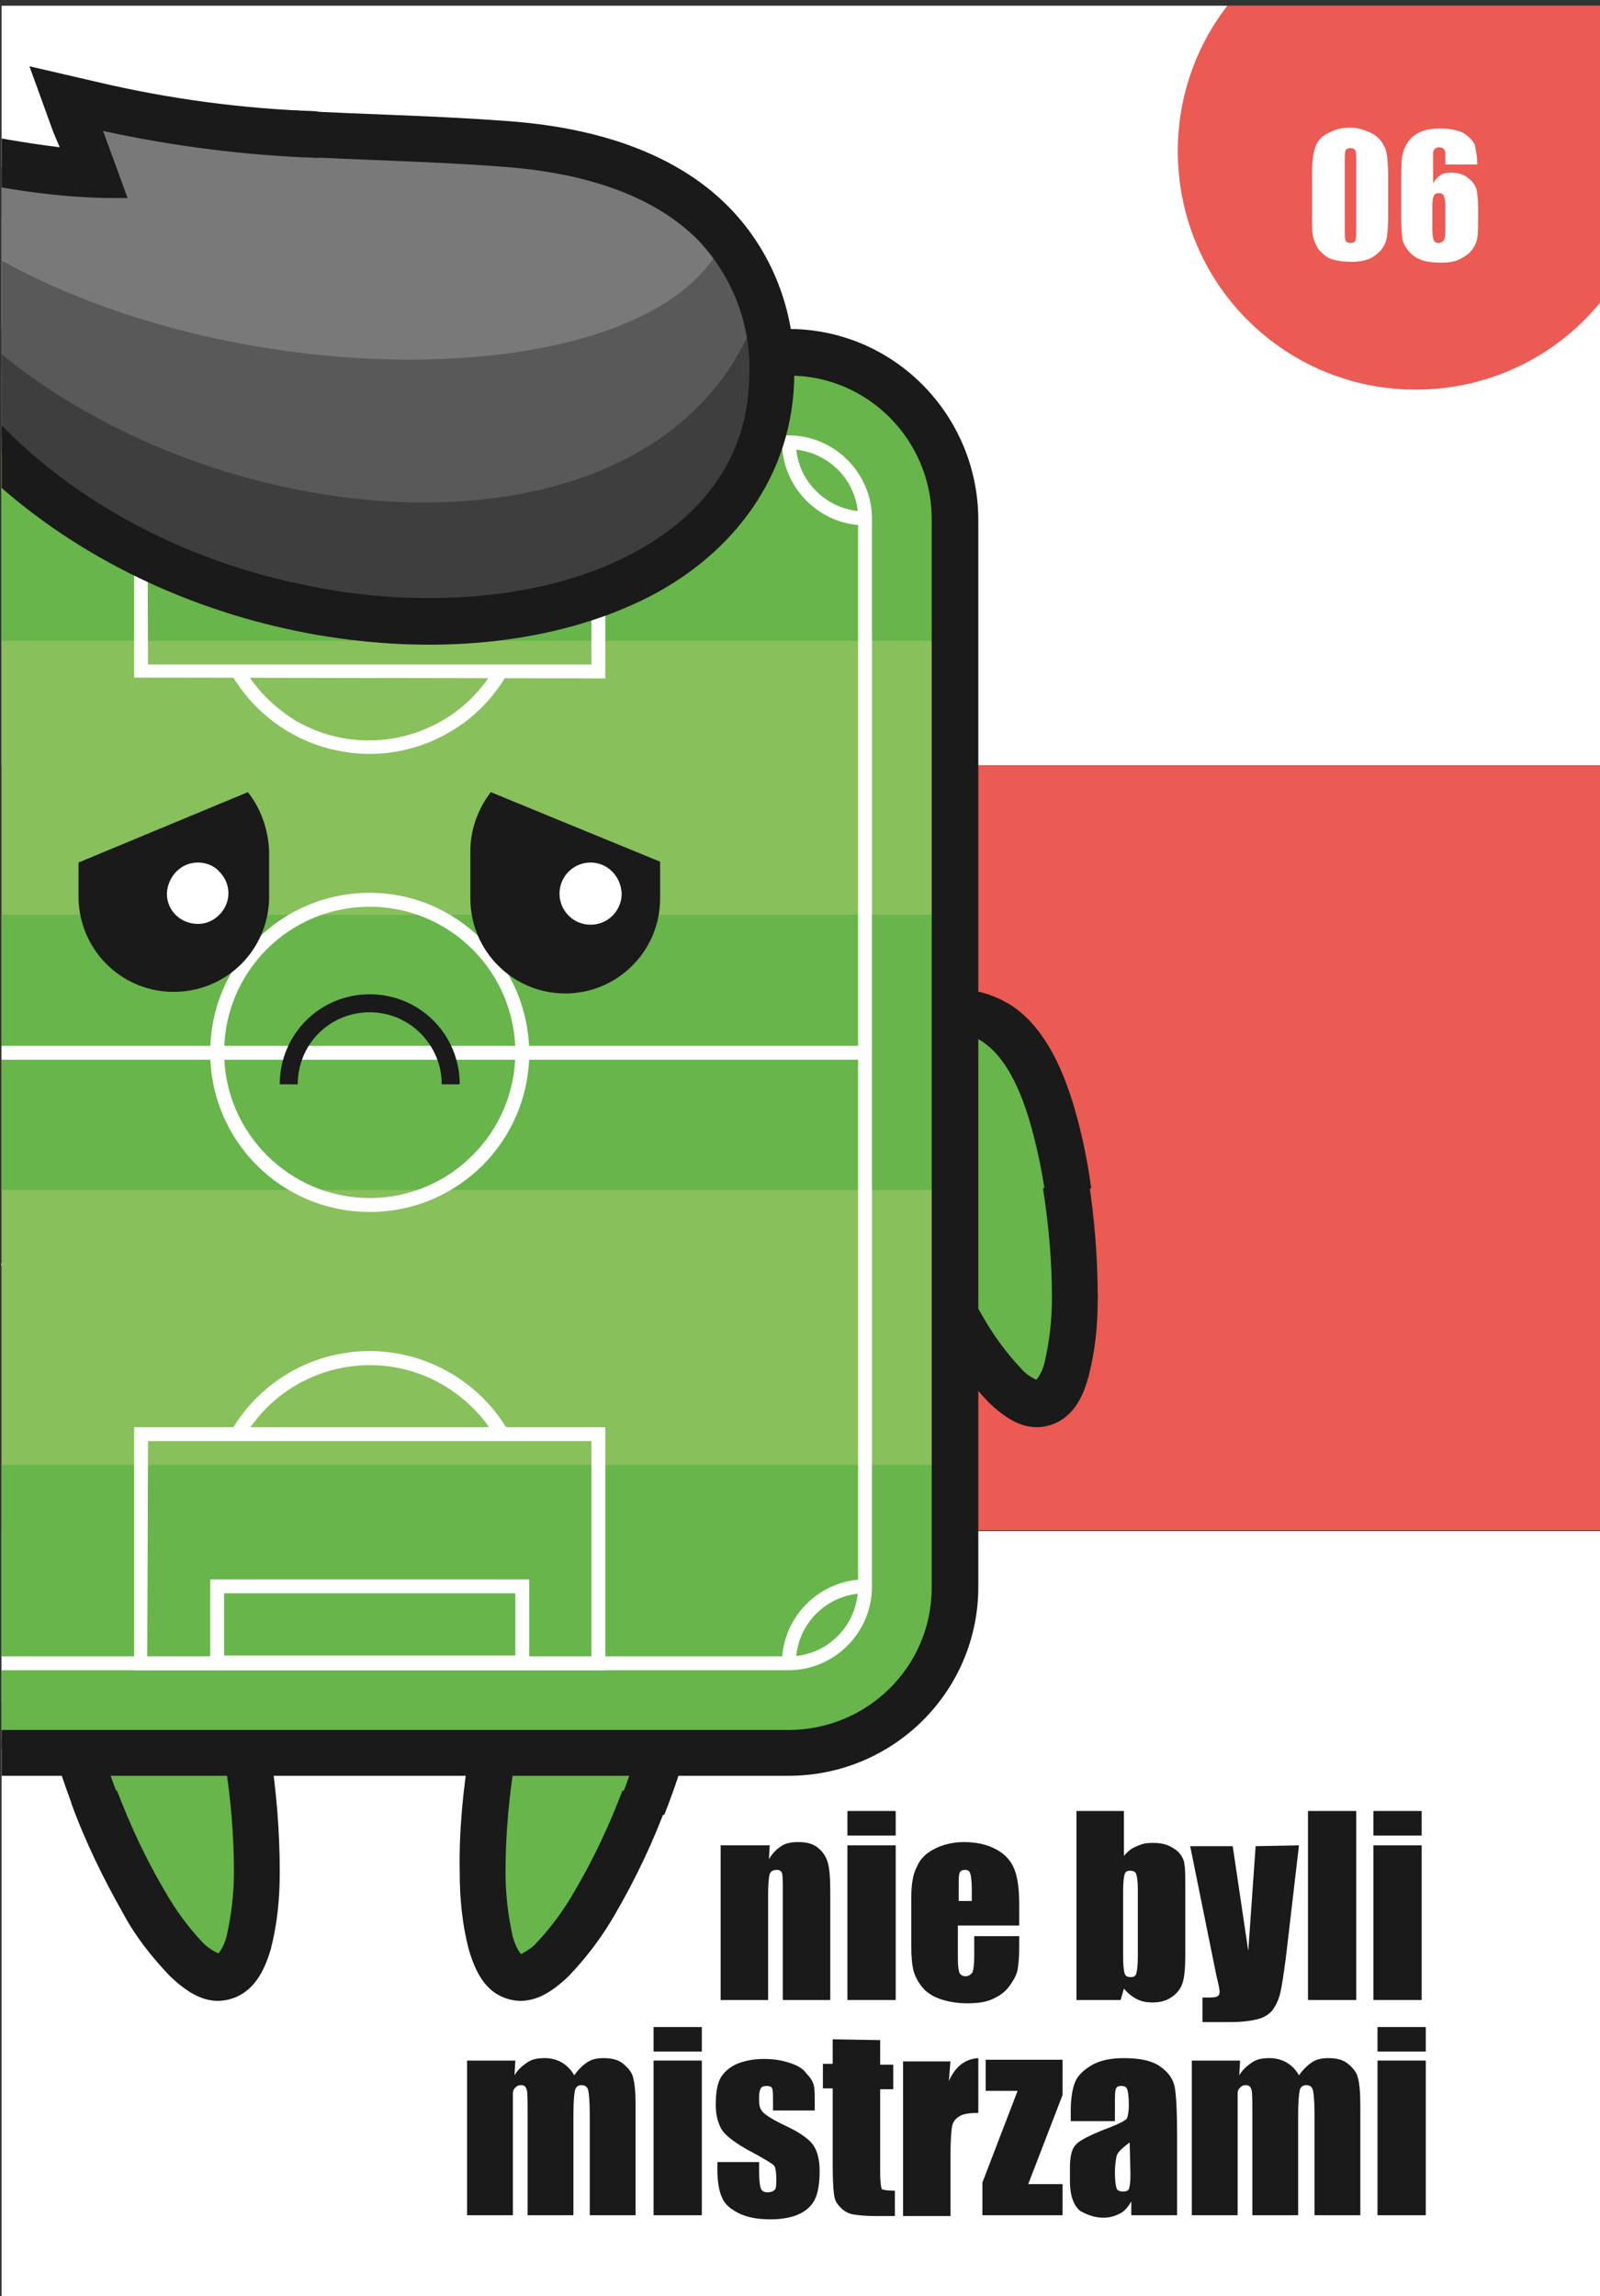 <?xml version="1.0" encoding="utf-8"?>
<!-- Generator: Adobe Illustrator 26.0.1, SVG Export Plug-In . SVG Version: 6.00 Build 0)  -->
<svg version="1.1" id="Слой_1" xmlns="http://www.w3.org/2000/svg" xmlns:xlink="http://www.w3.org/1999/xlink" x="0px" y="0px"
	 viewBox="0 0 195.6 280.6" style="enable-background:new 0 0 195.6 280.6;" xml:space="preserve">
<rect x="0" y="0" width="195.6" height="280.6" fill="#333333" stroke="none"/>
<style type="text/css">
	.st0{clip-path:url(#SVGID_00000143602333385013677320000004083621693538574000_);fill:#EB5A53;}
	.st1{clip-path:url(#SVGID_00000116915593144219820960000000203913511744937866_);fill:#FFFFFF;}
	.st2{clip-path:url(#SVGID_00000025415610658104440690000011543079443728367497_);fill:#FFFFFF;}
	.st3{clip-path:url(#SVGID_00000127007549682874118720000011973611253348528530_);fill:#FFFFFF;}
	.st4{clip-path:url(#SVGID_00000083052239897338417970000005537433215710015894_);fill:#FFFFFF;}
	.st5{clip-path:url(#SVGID_00000131362390691904059520000014369198940483781799_);fill:#FFFFFF;}
	.st6{clip-path:url(#SVGID_00000182517247554448318180000003999078227961311138_);fill:#FFFFFF;}
	.st7{clip-path:url(#SVGID_00000035520802837388944370000017013548101322277780_);fill:#FFFFFF;}
	.st8{clip-path:url(#SVGID_00000072259775222228765540000016524416496328977814_);fill:#FFFFFF;}
	.st9{clip-path:url(#SVGID_00000152956595906328253330000015018033321885007516_);fill:#FFFFFF;}
	.st10{clip-path:url(#SVGID_00000005976048490818301110000013654542718323317636_);fill:#FFFFFF;}
	.st11{clip-path:url(#SVGID_00000165920007035119257850000008612772742248941209_);fill:#FFFFFF;}
	.st12{clip-path:url(#SVGID_00000004517933847762280840000013825764384687084442_);fill:#FFFFFF;}
	.st13{clip-path:url(#SVGID_00000145058191600704775810000015422257377688944526_);fill:#67B54B;}
	.st14{clip-path:url(#SVGID_00000179626680240696313870000015361321111034367380_);fill:#1A1A1A;}
	.st15{clip-path:url(#SVGID_00000000923521477285990950000007341885498419701152_);fill:#1A1A1A;}
	.st16{clip-path:url(#SVGID_00000085244309741034010800000001484075713528088457_);fill:#67B54B;}
	.st17{clip-path:url(#SVGID_00000145748740156336197020000004361692519117609144_);fill:#1A1A1A;}
	.st18{clip-path:url(#SVGID_00000149356197886631927130000011156649633828043677_);fill:#1A1A1A;}
	.st19{clip-path:url(#SVGID_00000010996354864555944410000000108503844336306566_);fill:#67B54B;}
	.st20{clip-path:url(#SVGID_00000139974070517656713490000017660455246609360021_);fill:#1A1A1A;}
	.st21{clip-path:url(#SVGID_00000179625209927974809570000012941496764117595559_);fill:#1A1A1A;}
	.st22{clip-path:url(#SVGID_00000065061137161268786780000000034944705188577428_);fill:#1A1A1A;}
	.st23{clip-path:url(#SVGID_00000047757331807805726550000018369835652190155450_);fill:#88C05C;}
	.st24{clip-path:url(#SVGID_00000157276853343742273020000012864200178614085524_);fill:#67B54B;}
	.st25{clip-path:url(#SVGID_00000181067260603311542260000004489137981668053888_);fill:#67B54B;}
	.st26{clip-path:url(#SVGID_00000137848791571145989580000010195468109021740967_);fill:#FFFFFF;}
	.st27{clip-path:url(#SVGID_00000036250821780106984800000014135684344908032674_);fill:#1A1A1A;}
	.st28{clip-path:url(#SVGID_00000029007653015574279230000009205019407787920820_);fill:#FFFFFF;}
	.st29{clip-path:url(#SVGID_00000154410013935231326520000006762244995973160368_);fill:#FFFFFF;}
	.st30{clip-path:url(#SVGID_00000155111252468013786320000017652749865229204890_);fill:#FFFFFF;}
	.st31{clip-path:url(#SVGID_00000054243567396622912600000005323074308897232776_);fill:#FFFFFF;}
	.st32{clip-path:url(#SVGID_00000165195905513212294400000001104414717785592196_);fill:#FFFFFF;}
	.st33{clip-path:url(#SVGID_00000115484426320276341470000016257660860198226835_);fill:#FFFFFF;}
	.st34{clip-path:url(#SVGID_00000093882723219740752620000003917813786444028588_);fill:#FFFFFF;}
	.st35{clip-path:url(#SVGID_00000003081040132036759510000017085902179632471732_);fill:#FFFFFF;}
	.st36{clip-path:url(#SVGID_00000131336025260669369010000016394817819025593735_);fill:#FFFFFF;}
	.st37{clip-path:url(#SVGID_00000176028758388143150640000016877816536088767637_);fill:#FFFFFF;}
	.st38{clip-path:url(#SVGID_00000064345352478249319400000005916314970695492489_);fill:#1A1A1A;}
	.st39{clip-path:url(#SVGID_00000106856331256142265280000018334982693483166603_);fill:#FFFFFF;}
	.st40{clip-path:url(#SVGID_00000163047680881070620450000012755660946552184220_);fill:#1A1A1A;}
	.st41{clip-path:url(#SVGID_00000115499145704917761140000014192966265236224139_);fill:#FFFFFF;}
	.st42{clip-path:url(#SVGID_00000170983252379006697130000001308387926525101754_);fill:#1A1A1A;}
	.st43{clip-path:url(#SVGID_00000183933680861807489890000003260528215237200063_);fill:#1A1A1A;}
	.st44{clip-path:url(#SVGID_00000115505394726684238860000002347639585346733442_);fill:#1A1A1A;}
	.st45{clip-path:url(#SVGID_00000107579887706371825880000006950276716670709635_);fill:#595959;}
	.st46{clip-path:url(#SVGID_00000163779848345927011660000008355550792622452369_);fill:#797979;}
	.st47{clip-path:url(#SVGID_00000021827412069099449460000015097282521126186886_);fill:#3E3E3E;}
	.st48{clip-path:url(#SVGID_00000018195024884496499070000006308377073182011034_);fill:#1A1A1A;}
	.st49{clip-path:url(#SVGID_00000135683446508158830210000001278507965162857101_);fill:#1A1A1A;}
	.st50{clip-path:url(#SVGID_00000109728025102970281040000009563949803813029783_);fill:#EB5A53;}
	.st51{enable-background:new    ;}
	.st52{fill:#1A1A1A;}
	.st53{fill:#FFFFFF;}
</style>
<g>
	<g>
		<g>
			<defs>
				<rect id="SVGID_1_" x="0.2" y="0.7" width="195.6" height="280.6"/>
			</defs>
			<clipPath id="SVGID_00000026136348667570809730000015489490329114549645_">
				<use xlink:href="#SVGID_1_"  style="overflow:visible;"/>
			</clipPath>
			
				<rect x="-1.5" y="93.5" style="clip-path:url(#SVGID_00000026136348667570809730000015489490329114549645_);fill:#EB5A53;" width="198.7" height="93.5"/>
		</g>
	</g>
	<g>
		<g>
			<defs>
				<rect id="SVGID_00000014615445943965491820000016326871422136503437_" x="0.2" y="0.7" width="195.6" height="280.6"/>
			</defs>
			<clipPath id="SVGID_00000109031093017554028120000012736826449377572522_">
				<use xlink:href="#SVGID_00000014615445943965491820000016326871422136503437_"  style="overflow:visible;"/>
			</clipPath>
			
				<rect x="-1.5" style="clip-path:url(#SVGID_00000109031093017554028120000012736826449377572522_);fill:#FFFFFF;" width="198.7" height="93.5"/>
		</g>
	</g>
	<g>
		<g>
			<defs>
				<rect id="SVGID_00000087381893820612092170000014886918200422749340_" x="0.2" y="0.7" width="195.6" height="280.6"/>
			</defs>
			<clipPath id="SVGID_00000070078042891132607940000014488442265524732861_">
				<use xlink:href="#SVGID_00000087381893820612092170000014886918200422749340_"  style="overflow:visible;"/>
			</clipPath>
			
				<rect x="-1.5" y="187.1" style="clip-path:url(#SVGID_00000070078042891132607940000014488442265524732861_);fill:#FFFFFF;" width="198.7" height="93.5"/>
		</g>
	</g>
	<g>
		<g>
			<defs>
				<rect id="SVGID_00000066502104221059361310000004325930672769688751_" x="0.2" y="0.7" width="195.6" height="280.6"/>
			</defs>
			<clipPath id="SVGID_00000018209625510739079910000002893698368955333001_">
				<use xlink:href="#SVGID_00000066502104221059361310000004325930672769688751_"  style="overflow:visible;"/>
			</clipPath>
			<path style="clip-path:url(#SVGID_00000018209625510739079910000002893698368955333001_);fill:#FFFFFF;" d="M45.2,134.5H45h-0.1
				h-0.1h-0.1h-0.1l0,0h-0.1h-0.1h-0.1h-0.1l-0.1,0.1l-0.1,0.1l-0.1,0.1l-0.1,0.1l-0.1,0.1l-0.1,0.1l-0.1,0.1c0,0-0.1,0-0.1,0.1
				l-0.1,0.1l-0.1,0.1v0.1v0.1v0.1v0.1v0.1v0.1v0.1v0.1v0.1v0.1v0.3v0.1v0.1v0.1v0.1v0.1v0.1v0.1v0.1v0.1l0.1,0.1l0.1,0.1l0.1,0.1
				c0,0,0,0.1,0.1,0.1l0.1,0.1l0.1,0.1l0.1,0.1l0.1,0.1l0.1,0.1l0.1,0.1l0.1,0.1h0.1h0.1h0.1h0.1h0.1h0.1H45h0.1h0.5h0.1h0.1h0.1
				l0,0l0,0H46l0,0h0.1l0.1-0.1l0.1-0.1l0.1-0.1l0.1-0.1l0.1-0.1l0.1-0.1l0.1-0.1l0.1-0.1l0.1-0.1l0.1-0.1l0.1-0.1l0.1-0.1v-0.1
				v-0.1v-0.1v-0.1v-0.1V137v-0.1v-0.1v-0.1v-0.3v-0.1v-0.1v-0.1V136l0,0l0,0v-0.1v-0.1v-0.1v-0.1v-0.1l-0.1-0.1l-0.1-0.1l-0.1-0.1
				l-0.1-0.1l-0.1-0.1l-0.1,0.2l-0.1-0.1l-0.1-0.1l-0.1-0.1l-0.1-0.1l-0.1-0.1H46l0,0h-0.1h-0.1h-0.1h-0.1h-0.1h-0.2L45.2,134.5z"/>
		</g>
	</g>
	<g>
		<g>
			<defs>
				<rect id="SVGID_00000182520208069772604650000015682537766044677025_" x="0.2" y="0.7" width="195.6" height="280.6"/>
			</defs>
			<clipPath id="SVGID_00000134969222730091146260000005593924872839723697_">
				<use xlink:href="#SVGID_00000182520208069772604650000015682537766044677025_"  style="overflow:visible;"/>
			</clipPath>
			<path style="clip-path:url(#SVGID_00000134969222730091146260000005593924872839723697_);fill:#FFFFFF;" d="M45.2,134.5H45h-0.1
				h-0.1h-0.1h-0.1l0,0h-0.1h-0.1h-0.1h-0.1l-0.1,0.1l-0.1,0.1l-0.1,0.1l-0.1,0.1l-0.1,0.1l-0.1,0.1l-0.1,0.1c0,0-0.1,0-0.1,0.1
				l-0.1,0.1l-0.1,0.1v0.1v0.1v0.1v0.1v0.1v0.1v0.1v0.1v0.1v0.1v0.3v0.1v0.1v0.1v0.1v0.1v0.1v0.1v0.1v0.1l0.1,0.1l0.1,0.1l0.1,0.1
				c0,0,0,0.1,0.1,0.1l0.1,0.1l0.1,0.1l0.1,0.1l0.1,0.1l0.1,0.1l0.1,0.1l0.1,0.1h0.1h0.1h0.1h0.1h0.1h0.1H45h0.1h0.4h0.1h0.1h0.1
				h0.1l0,0l0,0l0.1-0.1l0,0h0.1l0.1-0.1l0.1-0.1l0.1-0.1l0.1-0.1c0,0,0.1,0,0.1-0.1c0,0,0.1,0,0.1-0.1l0.1-0.1l0.1-0.1l0.1-0.1
				l0.1-0.1l0.1-0.1l0.1-0.1v-0.1v-0.1v-0.1v-0.1V137v-0.1v-0.1v-0.1v-0.1v-0.3v-0.1v-0.1V136v-0.1l0,0l0,0v-0.1
				c0,0-1937,774.6-0.1-0.2v-0.1v-0.1v0.2l-0.1-0.1l-0.1-0.1l-0.1-0.1l-0.1-0.1l-0.1-0.1l-0.1-0.1l-0.1-0.1l-0.1-0.1l-0.1-0.1
				l-0.1-0.1H46l0,0h-0.1h-0.1h-0.1h-0.1h-0.1h-0.1L45.2,134.5L45.2,134.5z"/>
		</g>
	</g>
	<g>
		<g>
			<defs>
				<rect id="SVGID_00000011730120382786172570000015247651023744841096_" x="0.2" y="0.7" width="195.6" height="280.6"/>
			</defs>
			<clipPath id="SVGID_00000122720585792101401850000006707735608025541560_">
				<use xlink:href="#SVGID_00000011730120382786172570000015247651023744841096_"  style="overflow:visible;"/>
			</clipPath>
			<path style="clip-path:url(#SVGID_00000122720585792101401850000006707735608025541560_);fill:#FFFFFF;" d="M45.2,134.5H45h-0.1
				h-0.1h-0.1h-0.1l0,0h-0.1h-0.1h-0.1h-0.1l-0.1,0.1l-0.1,0.1l-0.1,0.1l-0.1,0.1l-0.1,0.1l-0.1,0.1l-0.1,0.1c0,0-0.1,0-0.1,0.1
				l-0.1,0.1l-0.1,0.1v0.1v0.1v0.1v0.1v0.1v0.1v0.1v0.1v0.1v0.1v0.3v0.1v0.1v0.1v0.1v0.1v0.1v0.1v0.1v0.1l0.1,0.1l0.1,0.1l0.1,0.1
				c0,0,0,0.1,0.1,0.1l0.1,0.1l0.1,0.1l0.1,0.1l0.1,0.1l0.1,0.1l0.1,0.1l0.1,0.1h0.1h0.1h0.1h0.1h0.1h0.1H45h0.1h0.4h0.1h0.1h0.1
				h0.1l0,0l0,0l0.1-0.1l0,0h0.1l0.1-0.1l0.1-0.1l0.1-0.1l0.1-0.1c0,0,0.1,0,0.1-0.1c0,0,0.1,0,0.1-0.1l0.1-0.1l0.1-0.1l0.1-0.1
				l0.1-0.1l0.1-0.1l0.1-0.1v-0.1v-0.1v-0.1v-0.1V137v-0.1v-0.1v-0.1v-0.1v-0.3v-0.1v-0.1V136v-0.1l0,0l0,0v-0.1
				c0,0-1937,774.6-0.1-0.2v-0.1v-0.1v0.2l-0.1-0.1l-0.1-0.1l-0.1-0.1l-0.1-0.1l-0.1-0.1l-0.1-0.1l-0.1-0.1l-0.1-0.1l-0.1-0.1
				l-0.1-0.1H46l0,0h-0.1h-0.1h-0.1h-0.1h-0.1h-0.1L45.2,134.5L45.2,134.5z"/>
		</g>
	</g>
	<g>
		<g>
			<defs>
				<rect id="SVGID_00000088841817586592155360000011471993054426066056_" x="0.2" y="0.7" width="195.6" height="280.6"/>
			</defs>
			<clipPath id="SVGID_00000124844387985981429800000012548707753698596245_">
				<use xlink:href="#SVGID_00000088841817586592155360000011471993054426066056_"  style="overflow:visible;"/>
			</clipPath>
			<path style="clip-path:url(#SVGID_00000124844387985981429800000012548707753698596245_);fill:#FFFFFF;" d="M45.2,134.5H45h-0.1
				h-0.1h-0.1h-0.1l0,0h-0.1h-0.1h-0.1h-0.1l-0.1,0.1l-0.1,0.1l-0.1,0.1l-0.1,0.1l-0.1,0.1l-0.1,0.1l-0.1,0.1c0,0-0.1,0-0.1,0.1
				l-0.1,0.1l-0.1,0.1v0.1v0.1v0.1v0.1v0.1v0.1v0.1v0.1v0.1v0.1v0.3v0.1v0.1v0.1v0.1v0.1v0.1v0.1v0.1v0.1l0.1,0.1l0.1,0.1l0.1,0.1
				c0,0,0,0.1,0.1,0.1l0.1,0.1l0.1,0.1l0.1,0.1l0.1,0.1l0.1,0.1l0.1,0.1l0.1,0.1h0.1h0.1h0.1h0.1h0.1h0.1H45h0.1h0.4h0.1h0.1h0.1
				h0.1l0,0l0,0l0.1-0.1l0,0h0.1l0.1-0.1l0.1-0.1l0.1-0.1l0.1-0.1c0,0,0.1,0,0.1-0.1c0,0,0.1,0,0.1-0.1l0.1-0.1l0.1-0.1l0.1-0.1
				l0.1-0.1l0.1-0.1l0.1-0.1v-0.1v-0.1v-0.1v-0.1V137v-0.1v-0.1v-0.1v-0.1v-0.3v-0.1v-0.1V136v-0.1l0,0l0,0v-0.1
				c0,0-1937,774.6-0.1-0.2v-0.1v-0.1v0.2l-0.1-0.1l-0.1-0.1l-0.1-0.1l-0.1-0.1l-0.1-0.1l-0.1-0.1l-0.1-0.1l-0.1-0.1l-0.1-0.1
				l-0.1-0.1H46l0,0h-0.1h-0.1h-0.1h-0.1h-0.1h-0.1L45.2,134.5L45.2,134.5z"/>
		</g>
	</g>
	<g>
		<g>
			<defs>
				<rect id="SVGID_00000115511112177829342460000005383997965170504614_" x="0.2" y="0.7" width="195.6" height="280.6"/>
			</defs>
			<clipPath id="SVGID_00000046304721602991278690000006851375606276994945_">
				<use xlink:href="#SVGID_00000115511112177829342460000005383997965170504614_"  style="overflow:visible;"/>
			</clipPath>
			<path style="clip-path:url(#SVGID_00000046304721602991278690000006851375606276994945_);fill:#FFFFFF;" d="M45.2,134.5H45h-0.1
				h-0.1h-0.1h-0.1l0,0h-0.1h-0.1h-0.1h-0.1l-0.1,0.1l-0.1,0.1l-0.1,0.1l-0.1,0.1l-0.1,0.1l-0.1,0.1l-0.1,0.1c0,0-0.1,0-0.1,0.1
				l-0.1,0.1l-0.1,0.1v0.1v0.1v0.1v0.1v0.1v0.1v0.1v0.1v0.1v0.1v0.3v0.1v0.1v0.1v0.1v0.1v0.1v0.1v0.1v0.1l0.1,0.1l0.1,0.1l0.1,0.1
				c0,0,0,0.1,0.1,0.1l0.1,0.1l0.1,0.1l0.1,0.1l0.1,0.1l0.1,0.1l0.1,0.1l0.1,0.1h0.1h0.1h0.1h0.1h0.1h0.1H45h0.1h0.4h0.1h0.1h0.1
				h0.1l0,0l0,0l0.1-0.1l0,0h0.1l0.1-0.1l0.1-0.1l0.1-0.1l0.1-0.1c0,0,0.1,0,0.1-0.1c0,0,0.1,0,0.1-0.1l0.1-0.1l0.1-0.1l0.1-0.1
				l0.1-0.1l0.1-0.1l0.1-0.1v-0.1v-0.1v-0.1v-0.1V137v-0.1v-0.1v-0.1v-0.1v-0.3v-0.1v-0.1V136v-0.1l0,0l0,0v-0.1
				c0,0-1937,774.6-0.1-0.2v-0.1v-0.1v0.2l-0.1-0.1l-0.1-0.1l-0.1-0.1l-0.1-0.1l-0.1-0.1l-0.1-0.1l-0.1-0.1l-0.1-0.1l-0.1-0.1
				l-0.1-0.1H46l0,0h-0.1h-0.1h-0.1h-0.1h-0.1h-0.1L45.2,134.5L45.2,134.5z"/>
		</g>
	</g>
	<g>
		<g>
			<defs>
				<rect id="SVGID_00000152966822361017858020000014109376326614753959_" x="0.2" y="0.7" width="195.6" height="280.6"/>
			</defs>
			<clipPath id="SVGID_00000079471454311355137220000003133821021001605297_">
				<use xlink:href="#SVGID_00000152966822361017858020000014109376326614753959_"  style="overflow:visible;"/>
			</clipPath>
			<path style="clip-path:url(#SVGID_00000079471454311355137220000003133821021001605297_);fill:#FFFFFF;" d="M45.2,134.5H45h-0.1
				h-0.1h-0.1h-0.1l0,0h-0.1h-0.1h-0.1h-0.1l-0.1,0.1l-0.1,0.1l-0.1,0.1l-0.1,0.1l-0.1,0.1l-0.1,0.1l-0.1,0.1c0,0-0.1,0-0.1,0.1
				l-0.1,0.1l-0.1,0.1v0.1v0.1v0.1v0.1v0.1v0.1v0.1v0.1v0.1v0.1v0.3v0.1v0.1v0.1v0.1v0.1v0.1v0.1v0.1v0.1l0.1,0.1l0.1,0.1l0.1,0.1
				c0,0,0,0.1,0.1,0.1l0.1,0.1l0.1,0.1l0.1,0.1l0.1,0.1l0.1,0.1l0.1,0.1l0.1,0.1h0.1h0.1h0.1h0.1h0.1h0.1H45h0.1h0.4h0.1h0.1h0.1
				h0.1l0,0l0,0l0.1-0.1l0,0h0.1l0.1-0.1l0.1-0.1l0.1-0.1l0.1-0.1c0,0,0.1,0,0.1-0.1c0,0,0.1,0,0.1-0.1l0.1-0.1l0.1-0.1l0.1-0.1
				l0.1-0.1l0.1-0.1l0.1-0.1v-0.1v-0.1v-0.1v-0.1V137v-0.1v-0.1v-0.1v-0.1v-0.3v-0.1v-0.1V136v-0.1l0,0l0,0v-0.1
				c0,0-1937,774.6-0.1-0.2v-0.1v-0.1v0.2l-0.1-0.1l-0.1-0.1l-0.1-0.1l-0.1-0.1l-0.1-0.1l-0.1-0.1l-0.1-0.1l-0.1-0.1l-0.1-0.1
				l-0.1-0.1H46l0,0h-0.1h-0.1h-0.1h-0.1h-0.1h-0.1L45.2,134.5L45.2,134.5z"/>
		</g>
	</g>
	<g>
		<g>
			<defs>
				<rect id="SVGID_00000022527616226390006490000002712497156963682974_" x="0.2" y="0.7" width="195.6" height="280.6"/>
			</defs>
			<clipPath id="SVGID_00000047033786044941662740000018095467571901344647_">
				<use xlink:href="#SVGID_00000022527616226390006490000002712497156963682974_"  style="overflow:visible;"/>
			</clipPath>
			<path style="clip-path:url(#SVGID_00000047033786044941662740000018095467571901344647_);fill:#FFFFFF;" d="M45.2,134.5H45h-0.1
				h-0.1h-0.1h-0.1l0,0h-0.1h-0.1h-0.1h-0.1l-0.1,0.1l-0.1,0.1l-0.1,0.1l-0.1,0.1l-0.1,0.1l-0.1,0.1l-0.1,0.1c0,0-0.1,0-0.1,0.1
				l-0.1,0.1l-0.1,0.1v0.1v0.1v0.1v0.1v0.1v0.1v0.1v0.1v0.1v0.1v0.3v0.1v0.1v0.1v0.1v0.1v0.1v0.1v0.1v0.1l0.1,0.1l0.1,0.1l0.1,0.1
				c0,0,0,0.1,0.1,0.1l0.1,0.1l0.1,0.1l0.1,0.1l0.1,0.1l0.1,0.1l0.1,0.1l0.1,0.1h0.1h0.1h0.1h0.1h0.1h0.1H45h0.1h0.4h0.1h0.1h0.1
				h0.1l0,0l0,0l0.1-0.1l0,0h0.1l0.1-0.1l0.1-0.1l0.1-0.1l0.1-0.1c0,0,0.1,0,0.1-0.1c0,0,0.1,0,0.1-0.1l0.1-0.1l0.1-0.1l0.1-0.1
				l0.1-0.1l0.1-0.1l0.1-0.1v-0.1v-0.1v-0.1v-0.1V137v-0.1v-0.1v-0.1v-0.1v-0.3v-0.1v-0.1V136v-0.1l0,0l0,0v-0.1
				c0,0-1937,774.6-0.1-0.2v-0.1v-0.1v0.2l-0.1-0.1l-0.1-0.1l-0.1-0.1l-0.1-0.1l-0.1-0.1l-0.1-0.1l-0.1-0.1l-0.1-0.1l-0.1-0.1
				l-0.1-0.1H46l0,0h-0.1h-0.1h-0.1h-0.1h-0.1h-0.1L45.2,134.5L45.2,134.5z"/>
		</g>
	</g>
	<g>
		<g>
			<defs>
				<rect id="SVGID_00000176756250582570084810000003845735520015888060_" x="0.2" y="0.7" width="195.6" height="280.6"/>
			</defs>
			<clipPath id="SVGID_00000027570900866625121280000013386643385731064247_">
				<use xlink:href="#SVGID_00000176756250582570084810000003845735520015888060_"  style="overflow:visible;"/>
			</clipPath>
			<path style="clip-path:url(#SVGID_00000027570900866625121280000013386643385731064247_);fill:#FFFFFF;" d="M45.2,134.5H45h-0.1
				h-0.1h-0.1h-0.1l0,0h-0.1h-0.1h-0.1h-0.1l-0.1,0.1l-0.1,0.1l-0.1,0.1l-0.1,0.1l-0.1,0.1l-0.1,0.1l-0.1,0.1c0,0-0.1,0-0.1,0.1
				l-0.1,0.1l-0.1,0.1v0.1v0.1v0.1v0.1v0.1v0.1v0.1v0.1v0.1v0.1v0.3v0.1v0.1v0.1v0.1v0.1v0.1v0.1v0.1v0.1l0.1,0.1l0.1,0.1l0.1,0.1
				c0,0,0,0.1,0.1,0.1l0.1,0.1l0.1,0.1l0.1,0.1l0.1,0.1l0.1,0.1l0.1,0.1l0.1,0.1h0.1h0.1h0.1h0.1h0.1h0.1H45h0.1h0.4h0.1h0.1h0.1
				h0.1l0,0l0,0l0.1-0.1l0,0h0.1l0.1-0.1l0.1-0.1l0.1-0.1l0.1-0.1c0,0,0.1,0,0.1-0.1c0,0,0.1,0,0.1-0.1l0.1-0.1l0.1-0.1l0.1-0.1
				l0.1-0.1l0.1-0.1l0.1-0.1v-0.1v-0.1v-0.1v-0.1V137v-0.1v-0.1v-0.1v-0.1v-0.3v-0.1v-0.1V136v-0.1l0,0l0,0v-0.1
				c0,0-1937,774.6-0.1-0.2v-0.1v-0.1v0.2l-0.1-0.1l-0.1-0.1l-0.1-0.1l-0.1-0.1l-0.1-0.1l-0.1-0.1l-0.1-0.1l-0.1-0.1l-0.1-0.1
				l-0.1-0.1H46l0,0h-0.1h-0.1h-0.1h-0.1h-0.1h-0.1L45.2,134.5L45.2,134.5z"/>
		</g>
	</g>
	<g>
		<g>
			<defs>
				<rect id="SVGID_00000009592021240347131220000015326794323768980917_" x="0.2" y="0.7" width="195.6" height="280.6"/>
			</defs>
			<clipPath id="SVGID_00000094578857084532364820000011008693944858617736_">
				<use xlink:href="#SVGID_00000009592021240347131220000015326794323768980917_"  style="overflow:visible;"/>
			</clipPath>
			<path style="clip-path:url(#SVGID_00000094578857084532364820000011008693944858617736_);fill:#FFFFFF;" d="M45.2,134.5H45h-0.1
				h-0.1h-0.1h-0.1l0,0h-0.1h-0.1h-0.1h-0.1l-0.1,0.1l-0.1,0.1l-0.1,0.1l-0.1,0.1l-0.1,0.1l-0.1,0.1l-0.1,0.1c0,0-0.1,0-0.1,0.1
				l-0.1,0.1l-0.1,0.1v0.1v0.1v0.1v0.1v0.1v0.1v0.1v0.1v0.1v0.1v0.3v0.1v0.1v0.1v0.1v0.1v0.1v0.1v0.1v0.1l0.1,0.1l0.1,0.1l0.1,0.1
				c0,0,0,0.1,0.1,0.1l0.1,0.1l0.1,0.1l0.1,0.1l0.1,0.1l0.1,0.1l0.1,0.1l0.1,0.1h0.1h0.1h0.1h0.1h0.1h0.1H45h0.1h0.4h0.1h0.1h0.1
				h0.1l0,0l0,0l0.1-0.1l0,0h0.1l0.1-0.1l0.1-0.1l0.1-0.1l0.1-0.1c0,0,0.1,0,0.1-0.1c0,0,0.1,0,0.1-0.1l0.1-0.1l0.1-0.1l0.1-0.1
				l0.1-0.1l0.1-0.1l0.1-0.1v-0.1v-0.1v-0.1v-0.1V137v-0.1v-0.1v-0.1v-0.1v-0.3v-0.1v-0.1V136v-0.1l0,0l0,0v-0.1
				c0,0-1937,774.6-0.1-0.2v-0.1v-0.1v0.2l-0.1-0.1l-0.1-0.1l-0.1-0.1l-0.1-0.1l-0.1-0.1l-0.1-0.1l-0.1-0.1l-0.1-0.1l-0.1-0.1
				l-0.1-0.1H46l0,0h-0.1h-0.1h-0.1h-0.1h-0.1h-0.1L45.2,134.5L45.2,134.5z"/>
		</g>
	</g>
	<g>
		<g>
			<defs>
				<rect id="SVGID_00000066509757297107567350000015688032226506047167_" x="0.2" y="0.7" width="195.6" height="280.6"/>
			</defs>
			<clipPath id="SVGID_00000034808648199517952370000000990791007363626402_">
				<use xlink:href="#SVGID_00000066509757297107567350000015688032226506047167_"  style="overflow:visible;"/>
			</clipPath>
			<path style="clip-path:url(#SVGID_00000034808648199517952370000000990791007363626402_);fill:#FFFFFF;" d="M45.2,134.5H45h-0.1
				h-0.1h-0.1h-0.1l0,0h-0.1h-0.1h-0.1h-0.1l-0.1,0.1l-0.1,0.1l-0.1,0.1l-0.1,0.1l-0.1,0.1l-0.1,0.1l-0.1,0.1c0,0-0.1,0-0.1,0.1
				l-0.1,0.1l-0.1,0.1v0.1v0.1v0.1v0.1v0.1v0.1v0.1v0.1v0.1v0.1v0.3v0.1v0.1v0.1v0.1v0.1v0.1v0.1v0.1v0.1l0.1,0.1l0.1,0.1l0.1,0.1
				c0,0,0,0.1,0.1,0.1l0.1,0.1l0.1,0.1l0.1,0.1l0.1,0.1l0.1,0.1l0.1,0.1l0.1,0.1h0.1h0.1h0.1h0.1h0.1h0.1H45h0.1h0.4h0.1h0.1h0.1
				h0.1l0,0l0,0l0.1-0.1l0,0h0.1l0.1-0.1l0.1-0.1l0.1-0.1l0.1-0.1c0,0,0.1,0,0.1-0.1c0,0,0.1,0,0.1-0.1l0.1-0.1l0.1-0.1l0.1-0.1
				l0.1-0.1l0.1-0.1l0.1-0.1v-0.1v-0.1v-0.1v-0.1V137v-0.1v-0.1v-0.1v-0.1v-0.3v-0.1v-0.1V136v-0.1l0,0l0,0v-0.1
				c0,0-1937,774.6-0.1-0.2v-0.1v-0.1v0.2l-0.1-0.1l-0.1-0.1l-0.1-0.1l-0.1-0.1l-0.1-0.1l-0.1-0.1l-0.1-0.1l-0.1-0.1l-0.1-0.1
				l-0.1-0.1H46l0,0h-0.1h-0.1h-0.1h-0.1h-0.1h-0.1L45.2,134.5L45.2,134.5z"/>
		</g>
	</g>
	<g>
		<g>
			<defs>
				<rect id="SVGID_00000051363053880892336440000016306664591144498052_" x="0.2" y="0.7" width="195.6" height="280.6"/>
			</defs>
			<clipPath id="SVGID_00000103241124081360478880000014418232949403596718_">
				<use xlink:href="#SVGID_00000051363053880892336440000016306664591144498052_"  style="overflow:visible;"/>
			</clipPath>
			<path style="clip-path:url(#SVGID_00000103241124081360478880000014418232949403596718_);fill:#67B54B;" d="M28.6,207.2
				c3.5,13.1,4.1,32.9-1.3,34.3s-14.7-16-18.2-29.1s1.6-17.3,5.5-18.3S25.1,194.1,28.6,207.2L28.6,207.2z"/>
		</g>
	</g>
	<g>
		<g>
			<defs>
				<rect id="SVGID_00000102542036315160621540000005608265436205977783_" x="0.2" y="0.7" width="195.6" height="280.6"/>
			</defs>
			<clipPath id="SVGID_00000092457579943914317110000017329861465516862370_">
				<use xlink:href="#SVGID_00000102542036315160621540000005608265436205977783_"  style="overflow:visible;"/>
			</clipPath>
			<path style="clip-path:url(#SVGID_00000092457579943914317110000017329861465516862370_);fill:#1A1A1A;" d="M8.7,220.3
				c1.7,4.7,3.9,9.2,6.4,13.6c1.5,2.8,3.5,5.3,5.7,7.6c2,1.9,4.4,3.6,7.3,2.8s4.2-3.4,5-6.1c0.8-3.1,1.1-6.2,1.1-9.4
				c0-5-0.4-10-1.2-15l-5.5,1.5c0.7,4.4,1.1,8.9,1.1,13.4c0,2.7-0.3,5.3-0.9,7.9c-0.2,0.8-0.5,1.5-1,2.1c-0.7-0.3-1.4-0.8-1.9-1.3
				c-1.8-1.9-3.4-4.1-4.7-6.4c-2.3-3.9-4.2-8-5.8-12.2L8.7,220.3z"/>
		</g>
	</g>
	<g>
		<g>
			<defs>
				<rect id="SVGID_00000066493451662071066200000015179941277128962701_" x="0.2" y="0.7" width="195.6" height="280.6"/>
			</defs>
			<clipPath id="SVGID_00000168810995005195992960000003615187980376074933_">
				<use xlink:href="#SVGID_00000066493451662071066200000015179941277128962701_"  style="overflow:visible;"/>
			</clipPath>
			<path style="clip-path:url(#SVGID_00000168810995005195992960000003615187980376074933_);fill:#1A1A1A;" d="M13.9,191.4
				c-3.3,0.9-6,3.1-7.4,6.2c-1.7,3.6-2,8.7-0.1,15.6c0.8,2.9,1.8,5.8,2.9,8.6l5.5-1.5c-1.2-2.8-2.1-5.7-2.9-8.6
				c-1.6-6.1-1.1-9.8-0.2-11.8c0.7-1.6,2.1-2.7,3.8-3.1c1.7-0.5,3.4-0.2,4.8,0.8c1.8,1.3,4,4.1,5.7,10.3c0.8,2.9,1.4,5.9,1.8,8.9
				l5.5-1.5c-0.4-3-1.1-6-1.8-8.9c-1.9-6.9-4.6-11.2-7.9-13.4C20.7,191.1,17.2,190.5,13.9,191.4L13.9,191.4z"/>
		</g>
	</g>
	<g>
		<g>
			<defs>
				<rect id="SVGID_00000172401162431657443630000014401492139779987110_" x="0.2" y="0.7" width="195.6" height="280.6"/>
			</defs>
			<clipPath id="SVGID_00000118395862264529611350000013968266105316245437_">
				<use xlink:href="#SVGID_00000172401162431657443630000014401492139779987110_"  style="overflow:visible;"/>
			</clipPath>
			<path style="clip-path:url(#SVGID_00000118395862264529611350000013968266105316245437_);fill:#67B54B;" d="M81.2,212.4
				C77.7,225.5,68.4,243,63,241.5s-4.8-21.2-1.3-34.3c3.5-13.1,10-14.2,14-13.1S84.8,199.3,81.2,212.4L81.2,212.4z"/>
		</g>
	</g>
	<g>
		<g>
			<defs>
				<rect id="SVGID_00000075138655343920405050000013666269659164711056_" x="0.2" y="0.7" width="195.6" height="280.6"/>
			</defs>
			<clipPath id="SVGID_00000103228764539630555550000002946075200655234726_">
				<use xlink:href="#SVGID_00000075138655343920405050000013666269659164711056_"  style="overflow:visible;"/>
			</clipPath>
			<path style="clip-path:url(#SVGID_00000103228764539630555550000002946075200655234726_);fill:#1A1A1A;" d="M57.4,213.8
				c-0.8,5-1.3,10-1.2,15c0,3.2,0.3,6.3,1.1,9.4c0.8,2.7,2,5.3,4.9,6.1c2.9,0.8,5.3-0.9,7.3-2.8c2.2-2.3,4.1-4.8,5.7-7.6
				c2.5-4.3,4.7-8.9,6.4-13.6l-5.5-1.5c-1.6,4.2-3.5,8.3-5.8,12.2c-1.3,2.3-2.9,4.5-4.7,6.4c-0.5,0.6-1.2,1-1.9,1.4
				c-0.5-0.6-0.8-1.4-1-2.1c-0.6-2.6-0.9-5.3-0.9-7.9c0-4.5,0.4-9,1.1-13.4L57.4,213.8z"/>
		</g>
	</g>
	<g>
		<g>
			<defs>
				<rect id="SVGID_00000091699108075775335180000014855769106183396741_" x="0.2" y="0.7" width="195.6" height="280.6"/>
			</defs>
			<clipPath id="SVGID_00000178204548925177100670000004617345455307371690_">
				<use xlink:href="#SVGID_00000091699108075775335180000014855769106183396741_"  style="overflow:visible;"/>
			</clipPath>
			<path style="clip-path:url(#SVGID_00000178204548925177100670000004617345455307371690_);fill:#1A1A1A;" d="M76.4,191.4
				c-3.3-0.9-6.7-0.3-9.5,1.6c-3.3,2.3-6.1,6.5-7.9,13.4c-0.8,2.9-1.4,5.9-1.8,8.9l5.5,1.5c0.4-3,1-6,1.8-8.9
				c1.6-6.1,3.9-9,5.7-10.3c2.7-1.8,6.3-1.2,8.1,1.5c0.2,0.3,0.3,0.5,0.5,0.8c1,2,1.4,5.6-0.2,11.8c-0.8,2.9-1.8,5.8-2.9,8.6
				l5.5,1.5c1.1-2.8,2.1-5.7,2.9-8.6c1.9-6.9,1.6-12-0.1-15.6C82.4,194.5,79.7,192.2,76.4,191.4L76.4,191.4z"/>
		</g>
	</g>
	<g>
		<g>
			<defs>
				<rect id="SVGID_00000163793809144393509970000015126525659107003807_" x="0.2" y="0.7" width="195.6" height="280.6"/>
			</defs>
			<clipPath id="SVGID_00000150062628047587802130000008494707193832272262_">
				<use xlink:href="#SVGID_00000163793809144393509970000015126525659107003807_"  style="overflow:visible;"/>
			</clipPath>
			<path style="clip-path:url(#SVGID_00000150062628047587802130000008494707193832272262_);fill:#67B54B;" d="M128.7,137.1
				c3.5,13.1,4.1,32.9-1.2,34.3s-14.8-16-18.3-29.1s1.6-17.3,5.6-18.3S125.2,124,128.7,137.1L128.7,137.1z"/>
		</g>
	</g>
	<g>
		<g>
			<defs>
				<rect id="SVGID_00000047033835215784901610000016427640666942741640_" x="0.2" y="0.7" width="195.6" height="280.6"/>
			</defs>
			<clipPath id="SVGID_00000025422514979463193370000013229167730051332781_">
				<use xlink:href="#SVGID_00000047033835215784901610000016427640666942741640_"  style="overflow:visible;"/>
			</clipPath>
			<path style="clip-path:url(#SVGID_00000025422514979463193370000013229167730051332781_);fill:#1A1A1A;" d="M108.8,150.2
				c1.7,4.7,3.9,9.2,6.4,13.6c1.6,2.8,3.5,5.3,5.7,7.6c2,1.9,4.4,3.6,7.3,2.8s4.2-3.4,4.9-6.1c0.8-3.1,1.1-6.2,1.1-9.4
				c0-5-0.4-10-1.2-15l-5.5,1.5c0.7,4.4,1.1,8.9,1.1,13.4c0,2.7-0.3,5.3-0.9,7.9c-0.2,0.8-0.5,1.5-1,2.1c-0.7-0.3-1.4-0.8-1.9-1.4
				c-1.8-1.9-3.4-4.1-4.7-6.4c-2.3-3.9-4.2-8-5.8-12.2L108.8,150.2z"/>
		</g>
	</g>
	<g>
		<g>
			<defs>
				<rect id="SVGID_00000072993586758460111020000008135567177254359717_" x="0.2" y="0.7" width="195.6" height="280.6"/>
			</defs>
			<clipPath id="SVGID_00000027597348253111782260000006426055939213627313_">
				<use xlink:href="#SVGID_00000072993586758460111020000008135567177254359717_"  style="overflow:visible;"/>
			</clipPath>
			<path style="clip-path:url(#SVGID_00000027597348253111782260000006426055939213627313_);fill:#1A1A1A;" d="M114,121.3
				c-3.3,0.9-6,3.1-7.4,6.2c-1.7,3.6-2,8.7-0.1,15.6c0.8,2.9,1.8,5.8,2.9,8.6l5.5-1.5c-1.1-2.8-2.1-5.7-2.9-8.6
				c-1.6-6.1-1.2-9.8-0.2-11.8c1.4-2.9,4.9-4.1,7.8-2.8c0.3,0.1,0.5,0.3,0.8,0.5c1.8,1.3,4,4.1,5.7,10.3c0.8,2.9,1.4,5.9,1.8,8.9
				l5.5-1.5c-0.4-3-1-6-1.8-8.9c-1.9-7-4.6-11.2-7.9-13.4C120.7,121,117.3,120.4,114,121.3z"/>
		</g>
	</g>
	<g>
		<g>
			<defs>
				<rect id="SVGID_00000115511532265921781580000016028443081906159782_" x="0.2" y="0.7" width="195.6" height="280.6"/>
			</defs>
			<clipPath id="SVGID_00000156573396862689991040000014822096015114262950_">
				<use xlink:href="#SVGID_00000115511532265921781580000016028443081906159782_"  style="overflow:visible;"/>
			</clipPath>
			<path style="clip-path:url(#SVGID_00000156573396862689991040000014822096015114262950_);fill:#1A1A1A;" d="M-6.1,217
				c-12.8,0-23.1-10.4-23.1-23.2V63.4c0-12.8,10.4-23.1,23.1-23.2H96.4c12.8,0,23.1,10.4,23.2,23.2v130.5
				c0,12.8-10.4,23.1-23.2,23.1H-6.1z M-6.1,208H96.4c7.7,0.1,14.1-6.1,14.1-13.9c0-0.1,0-0.2,0-0.3V63.4
				c0.1-7.7-6.1-14.1-13.9-14.1c-0.1,0-0.2,0-0.3,0H-6.1c-7.7-0.1-14.1,6.1-14.1,13.9c0,0.1,0,0.2,0,0.3V194
				c-0.1,7.7,6.1,14.1,13.9,14.1C-6.3,208-6.2,208-6.1,208z"/>
		</g>
	</g>
	<g>
		<g>
			<defs>
				<rect id="SVGID_00000145034306413284421790000018441541159105367987_" x="0.2" y="0.7" width="195.6" height="280.6"/>
			</defs>
			<clipPath id="SVGID_00000017479674069575918150000011221214514581980606_">
				<use xlink:href="#SVGID_00000145034306413284421790000018441541159105367987_"  style="overflow:visible;"/>
			</clipPath>
			<path style="clip-path:url(#SVGID_00000017479674069575918150000011221214514581980606_);fill:#88C05C;" d="M-6.1,212.5H96.4
				c10.3,0,18.6-8.3,18.6-18.6v-0.1V63.4c0-10.3-8.3-18.6-18.5-18.6h-0.1H-6.1c-10.3,0-18.6,8.3-18.6,18.6v0.1V194
				C-24.8,204.2-16.5,212.5-6.1,212.5C-6.2,212.5-6.1,212.5-6.1,212.5z"/>
		</g>
	</g>
	<g>
		<g>
			<defs>
				<rect id="SVGID_00000007417203402596696040000010329559895422572475_" x="0.2" y="0.7" width="195.6" height="280.6"/>
			</defs>
			<clipPath id="SVGID_00000179647702242503482420000007530659868199025588_">
				<use xlink:href="#SVGID_00000007417203402596696040000010329559895422572475_"  style="overflow:visible;"/>
			</clipPath>
			<path style="clip-path:url(#SVGID_00000179647702242503482420000007530659868199025588_);fill:#67B54B;" d="M-6.1,44.7
				c-10.3,0-18.6,8.3-18.6,18.6v0.1v14.9h139.8V63.4c0-10.3-8.3-18.6-18.5-18.6h-0.1H-6.1V44.7z M-24.8,179v14.9
				c0,10.3,8.3,18.6,18.6,18.6c0,0,0,0,0.1,0H96.4c10.3,0,18.6-8.3,18.6-18.6v-0.1V179H-24.8z"/>
		</g>
	</g>
	<g>
		<g>
			<defs>
				<rect id="SVGID_00000161609322251667544990000000976523008397694387_" x="0.2" y="0.7" width="195.6" height="280.6"/>
			</defs>
			<clipPath id="SVGID_00000112592594145397662100000014179303547148589233_">
				<use xlink:href="#SVGID_00000161609322251667544990000000976523008397694387_"  style="overflow:visible;"/>
			</clipPath>
			
				<rect x="-24.8" y="111.8" style="clip-path:url(#SVGID_00000112592594145397662100000014179303547148589233_);fill:#67B54B;" width="139.8" height="33.6"/>
		</g>
	</g>
	<g>
		<g>
			<defs>
				<rect id="SVGID_00000016781017256869483910000011116926050871791777_" x="0.2" y="0.7" width="195.6" height="280.6"/>
			</defs>
			<clipPath id="SVGID_00000047750335822573499540000003650255692720529063_">
				<use xlink:href="#SVGID_00000016781017256869483910000011116926050871791777_"  style="overflow:visible;"/>
			</clipPath>
			
				<rect x="-15.4" y="127.8" style="clip-path:url(#SVGID_00000047750335822573499540000003650255692720529063_);fill:#FFFFFF;" width="121.2" height="1.7"/>
		</g>
	</g>
	<g>
		<g>
			<defs>
				<rect id="SVGID_00000061433496683400477040000017314344016764271260_" x="0.2" y="0.7" width="195.6" height="280.6"/>
			</defs>
			<clipPath id="SVGID_00000087387980111517146140000011312575307345495954_">
				<use xlink:href="#SVGID_00000061433496683400477040000017314344016764271260_"  style="overflow:visible;"/>
			</clipPath>
			<path style="clip-path:url(#SVGID_00000087387980111517146140000011312575307345495954_);fill:#1A1A1A;" d="M-6.1,213.7
				c-10.9,0-19.8-8.8-19.8-19.7l0,0V63.4c0-10.9,8.8-19.8,19.7-19.8l0,0H96.4c10.9,0,19.8,8.8,19.8,19.7l0,0v130.5
				c0,10.9-8.8,19.8-19.7,19.8l0,0L-6.1,213.7L-6.1,213.7z M-6.1,211.4H96.4c9.6,0,17.5-7.7,17.5-17.4c0-0.1,0-0.1,0-0.2V63.4
				c0-9.6-7.8-17.5-17.4-17.5c-0.1,0-0.1,0-0.2,0H-6.1c-9.6,0-17.5,7.8-17.5,17.4v0.1v130.5c0,9.6,7.7,17.5,17.4,17.5
				C-6.2,211.4-6.2,211.4-6.1,211.4L-6.1,211.4z"/>
		</g>
	</g>
	<g>
		<g>
			<defs>
				<rect id="SVGID_00000013874562844221139160000017248689921658421912_" x="0.2" y="0.7" width="195.6" height="280.6"/>
			</defs>
			<clipPath id="SVGID_00000173839885504766392870000001870287379537098666_">
				<use xlink:href="#SVGID_00000013874562844221139160000017248689921658421912_"  style="overflow:visible;"/>
			</clipPath>
			<path style="clip-path:url(#SVGID_00000173839885504766392870000001870287379537098666_);fill:#FFFFFF;" d="M-6.1,53.2
				c-5.6,0-10.2,4.5-10.2,10.2l0,0v130.5c0,5.6,4.5,10.2,10.1,10.2l0,0H96.4c5.6,0,10.2-4.6,10.2-10.2V63.4
				c0-5.6-4.6-10.2-10.2-10.2H-6.1z M-6.1,54.9H96.4c4.7,0,8.5,3.8,8.5,8.4c0,0,0,0,0,0.1v130.5c0,4.7-3.8,8.5-8.4,8.5
				c0,0,0,0-0.1,0H-6.1c-4.7,0-8.5-3.7-8.5-8.4c0,0,0,0,0-0.1V63.4C-14.6,58.7-10.8,54.9-6.1,54.9C-6.2,54.9-6.1,54.9-6.1,54.9z"/>
		</g>
	</g>
	<g>
		<g>
			<defs>
				<rect id="SVGID_00000106850510022313863200000017706840497136240043_" x="0.2" y="0.7" width="195.6" height="280.6"/>
			</defs>
			<clipPath id="SVGID_00000033358415410937586510000003816592645563067536_">
				<use xlink:href="#SVGID_00000106850510022313863200000017706840497136240043_"  style="overflow:visible;"/>
			</clipPath>
			<path style="clip-path:url(#SVGID_00000033358415410937586510000003816592645563067536_);fill:#FFFFFF;" d="M105.8,193
				c-5.6,0-10.2,4.6-10.2,10.2l0,0h1.7c0-4.7,3.8-8.5,8.5-8.5l0,0V193z"/>
		</g>
	</g>
	<g>
		<g>
			<defs>
				<rect id="SVGID_00000090987843496345061030000006719781886329267371_" x="0.2" y="0.7" width="195.6" height="280.6"/>
			</defs>
			<clipPath id="SVGID_00000025428484217671896360000015906186295694655156_">
				<use xlink:href="#SVGID_00000090987843496345061030000006719781886329267371_"  style="overflow:visible;"/>
			</clipPath>
			<path style="clip-path:url(#SVGID_00000025428484217671896360000015906186295694655156_);fill:#FFFFFF;" d="M95.6,54
				c0,5.6,4.6,10.2,10.2,10.2v-1.7c-4.7,0-8.5-3.8-8.5-8.4l0,0L95.6,54L95.6,54z"/>
		</g>
	</g>
	<g>
		<g>
			<defs>
				<rect id="SVGID_00000157283431040559260030000000042504709514217645_" x="0.2" y="0.7" width="195.6" height="280.6"/>
			</defs>
			<clipPath id="SVGID_00000018218311398509710940000017914149430835340948_">
				<use xlink:href="#SVGID_00000157283431040559260030000000042504709514217645_"  style="overflow:visible;"/>
			</clipPath>
			<path style="clip-path:url(#SVGID_00000018218311398509710940000017914149430835340948_);fill:#FFFFFF;" d="M45.2,109.1
				c-10.8,0-19.5,8.7-19.5,19.5s8.7,19.5,19.5,19.5s19.5-8.7,19.5-19.5l0,0C64.6,117.9,55.9,109.1,45.2,109.1z M45.2,110.8
				c9.8,0,17.8,8,17.8,17.8s-8,17.8-17.8,17.8s-17.8-8-17.8-17.8l0,0C27.4,118.8,35.3,110.8,45.2,110.8L45.2,110.8z"/>
		</g>
	</g>
	<g>
		<g>
			<defs>
				<rect id="SVGID_00000140005829685293245880000000093680446618540221_" x="0.2" y="0.7" width="195.6" height="280.6"/>
			</defs>
			<clipPath id="SVGID_00000144320773309068614190000006918149931616516783_">
				<use xlink:href="#SVGID_00000140005829685293245880000000093680446618540221_"  style="overflow:visible;"/>
			</clipPath>
			<path style="clip-path:url(#SVGID_00000144320773309068614190000006918149931616516783_);fill:#FFFFFF;" d="M16.4,174.4v29.7H74
				v-29.7H16.4z M18.1,176.1h54.2v26.3H18L18.1,176.1z"/>
		</g>
	</g>
	<g>
		<g>
			<defs>
				<rect id="SVGID_00000101095673577647452440000006552297037357207704_" x="0.2" y="0.7" width="195.6" height="280.6"/>
			</defs>
			<clipPath id="SVGID_00000035517562857760301830000008242248624706324130_">
				<use xlink:href="#SVGID_00000101095673577647452440000006552297037357207704_"  style="overflow:visible;"/>
			</clipPath>
			<path style="clip-path:url(#SVGID_00000035517562857760301830000008242248624706324130_);fill:#FFFFFF;" d="M45.2,165.1
				c-7,0-13.4,3.7-16.9,9.7l1.5,0.9c4.9-8.5,15.8-11.4,24.3-6.5c2.7,1.6,5,3.8,6.5,6.5l1.5-0.9C58.6,168.8,52.1,165.1,45.2,165.1z"
				/>
		</g>
	</g>
	<g>
		<g>
			<defs>
				<rect id="SVGID_00000178163709325545983930000015234442866447557772_" x="0.2" y="0.7" width="195.6" height="280.6"/>
			</defs>
			<clipPath id="SVGID_00000007410893059539947270000000339109776158346643_">
				<use xlink:href="#SVGID_00000178163709325545983930000015234442866447557772_"  style="overflow:visible;"/>
			</clipPath>
			<path style="clip-path:url(#SVGID_00000007410893059539947270000000339109776158346643_);fill:#FFFFFF;" d="M16.4,82.8V53.2H74
				v29.7L16.4,82.8L16.4,82.8z M18.1,81.2h54.2V54.9H18L18.1,81.2z"/>
		</g>
	</g>
	<g>
		<g>
			<defs>
				<rect id="SVGID_00000004521818101335675980000017196154758922270649_" x="0.2" y="0.7" width="195.6" height="280.6"/>
			</defs>
			<clipPath id="SVGID_00000068648363782490365870000005765148656339877267_">
				<use xlink:href="#SVGID_00000004521818101335675980000017196154758922270649_"  style="overflow:visible;"/>
			</clipPath>
			<path style="clip-path:url(#SVGID_00000068648363782490365870000005765148656339877267_);fill:#FFFFFF;" d="M29.8,81.6l-1.5,0.8
				c5.4,9.3,17.3,12.5,26.6,7.1c3-1.7,5.4-4.2,7.1-7.1l-1.5-0.8c-4.9,8.5-15.8,11.4-24.3,6.5C33.6,86.5,31.3,84.3,29.8,81.6z"/>
		</g>
	</g>
	<g>
		<g>
			<defs>
				<rect id="SVGID_00000157296736937964083380000013403978395130553986_" x="0.2" y="0.7" width="195.6" height="280.6"/>
			</defs>
			<clipPath id="SVGID_00000002385230934143862490000001010268354800104886_">
				<use xlink:href="#SVGID_00000157296736937964083380000013403978395130553986_"  style="overflow:visible;"/>
			</clipPath>
			<path style="clip-path:url(#SVGID_00000002385230934143862490000001010268354800104886_);fill:#FFFFFF;" d="M25.7,193v11h39v-11
				H25.7z M27.4,194.7H63v7.6H27.4V194.7z"/>
		</g>
	</g>
	<g>
		<g>
			<defs>
				<rect id="SVGID_00000166662956302133471730000005590570856355527340_" x="0.2" y="0.7" width="195.6" height="280.6"/>
			</defs>
			<clipPath id="SVGID_00000139281043191561007780000003153875094280036795_">
				<use xlink:href="#SVGID_00000166662956302133471730000005590570856355527340_"  style="overflow:visible;"/>
			</clipPath>
			<path style="clip-path:url(#SVGID_00000139281043191561007780000003153875094280036795_);fill:#FFFFFF;" d="M25.7,53.2v11h39v-11
				L25.7,53.2z M27.4,54.9H63v7.6H27.4V54.9z"/>
		</g>
	</g>
	<g>
		<g>
			<defs>
				<rect id="SVGID_00000054246399791854814430000015094390228092952232_" x="0.2" y="0.7" width="195.6" height="280.6"/>
			</defs>
			<clipPath id="SVGID_00000107564553333723099310000016469353119665740961_">
				<use xlink:href="#SVGID_00000054246399791854814430000015094390228092952232_"  style="overflow:visible;"/>
			</clipPath>
			<path style="clip-path:url(#SVGID_00000107564553333723099310000016469353119665740961_);fill:#1A1A1A;" d="M30.3,96.8l-20.7,8.6
				v4.5c0.2,6.4,5.5,11.5,12,11.3c6.2-0.2,11.1-5.1,11.3-11.3V104C32.8,101.4,31.9,98.8,30.3,96.8L30.3,96.8z"/>
		</g>
	</g>
	<g>
		<g>
			<defs>
				<rect id="SVGID_00000069358149991537507550000009835123264050452638_" x="0.2" y="0.7" width="195.6" height="280.6"/>
			</defs>
			<clipPath id="SVGID_00000109727356031096150800000016836562977912154279_">
				<use xlink:href="#SVGID_00000069358149991537507550000009835123264050452638_"  style="overflow:visible;"/>
			</clipPath>
			<path style="clip-path:url(#SVGID_00000109727356031096150800000016836562977912154279_);fill:#FFFFFF;" d="M24.2,105.4
				c-2.1,0-3.7,1.7-3.8,3.8c0,2.1,1.7,3.7,3.8,3.7c1,0,1.9-0.4,2.6-1.1c1.5-1.5,1.5-3.8,0-5.3C26.2,105.8,25.2,105.4,24.2,105.4z"/>
		</g>
	</g>
	<g>
		<g>
			<defs>
				<rect id="SVGID_00000080928562759009246530000016110165300431855522_" x="0.2" y="0.7" width="195.6" height="280.6"/>
			</defs>
			<clipPath id="SVGID_00000173877552107329558440000012838597424893619629_">
				<use xlink:href="#SVGID_00000080928562759009246530000016110165300431855522_"  style="overflow:visible;"/>
			</clipPath>
			<path style="clip-path:url(#SVGID_00000173877552107329558440000012838597424893619629_);fill:#1A1A1A;" d="M60,96.8
				c-1.6,2.1-2.5,4.6-2.5,7.2v5.8c0,6.4,5.2,11.6,11.6,11.6s11.6-5.2,11.6-11.6v-4.5L60,96.8z"/>
		</g>
	</g>
	<g>
		<g>
			<defs>
				<rect id="SVGID_00000069376161495092036410000006808250473543857837_" x="0.2" y="0.7" width="195.6" height="280.6"/>
			</defs>
			<clipPath id="SVGID_00000005262502753942883450000006517018512817313449_">
				<use xlink:href="#SVGID_00000069376161495092036410000006808250473543857837_"  style="overflow:visible;"/>
			</clipPath>
			<path style="clip-path:url(#SVGID_00000005262502753942883450000006517018512817313449_);fill:#FFFFFF;" d="M72.2,105.4
				c-2.1,0-3.8,1.7-3.8,3.8s1.7,3.8,3.8,3.8s3.8-1.7,3.8-3.8l0,0C75.9,107,74.2,105.4,72.2,105.4z"/>
		</g>
	</g>
	<g>
		<g>
			<defs>
				<rect id="SVGID_00000107570472660483313230000007406623727955320463_" x="0.2" y="0.7" width="195.6" height="280.6"/>
			</defs>
			<clipPath id="SVGID_00000153700591390381926760000002939839101928606108_">
				<use xlink:href="#SVGID_00000107570472660483313230000007406623727955320463_"  style="overflow:visible;"/>
			</clipPath>
			<path style="clip-path:url(#SVGID_00000153700591390381926760000002939839101928606108_);fill:#1A1A1A;" d="M34.2,132.5
				c0-6.1,4.9-11,11-11s11,4.9,11,11l0,0H54c0-4.8-3.9-8.8-8.8-8.8s-8.8,3.9-8.8,8.8H34.2z"/>
		</g>
	</g>
	<g>
		<g>
			<defs>
				<rect id="SVGID_00000154404511396656028510000012122891385573277085_" x="0.2" y="0.7" width="195.6" height="280.6"/>
			</defs>
			<clipPath id="SVGID_00000122694048611098483730000002146956574412360855_">
				<use xlink:href="#SVGID_00000154404511396656028510000012122891385573277085_"  style="overflow:visible;"/>
			</clipPath>
			<path style="clip-path:url(#SVGID_00000122694048611098483730000002146956574412360855_);fill:#1A1A1A;" d="M36,13.5v8.9
				c8.6,0.6,16.8,0.7,25.6,1.3c10.9,0.8,17.5,4,21.3,7.9s5.3,8.7,5.3,14c0,9.2-4.9,15.4-13.5,19.5S54,70.8,41.5,68.8
				c-1.9-0.3-3.7-0.7-5.6-1.1V77c1.4,0.3,2.8,0.6,4.2,0.8c14,2.2,27.8,0.7,38.5-4.5s18.5-15,18.5-27.7c0.1-7.6-2.7-14.9-8-20.3
				c-5.7-5.8-14.6-9.6-27-10.5C52.8,14.1,44.5,14,36,13.5z"/>
		</g>
	</g>
	<g>
		<g>
			<defs>
				<rect id="SVGID_00000066481652161743252610000001299362428364618907_" x="0.2" y="0.7" width="195.6" height="280.6"/>
			</defs>
			<clipPath id="SVGID_00000096745350905623976950000007276381049496630704_">
				<use xlink:href="#SVGID_00000066481652161743252610000001299362428364618907_"  style="overflow:visible;"/>
			</clipPath>
			<path style="clip-path:url(#SVGID_00000096745350905623976950000007276381049496630704_);fill:#1A1A1A;" d="M3.6,8.1l2.9,8
				L7.3,18c-8-1-15.8-2.7-23.5-5.1l-6.9-2.4l1,7.3c4.7,35.6,33.4,55.1,61,59.8v-9.2C16.7,64.1-5,49.7-11.6,23.6
				c8.3,2.5,16.9,3.9,25.6,3.9h6.4l-2.7-7.2c7,1.2,14,1.9,21.1,2.3v-9c-9.1-0.3-18.1-1.5-27-3.6L3.6,8.1z"/>
		</g>
	</g>
	<g>
		<g>
			<defs>
				<rect id="SVGID_00000070812066800857425710000018287010049651916702_" x="0.2" y="0.7" width="195.6" height="280.6"/>
			</defs>
			<clipPath id="SVGID_00000085239019663447197170000002787934931549237413_">
				<use xlink:href="#SVGID_00000070812066800857425710000018287010049651916702_"  style="overflow:visible;"/>
			</clipPath>
			<path style="clip-path:url(#SVGID_00000085239019663447197170000002787934931549237413_);fill:#595959;" d="M10.8,14.5L14,23
				c-14.6,0.1-31.6-5.9-31.6-5.9c9,68.1,110.4,72.2,110.4,28.4c0-12.3-7.5-24.6-30.8-26.3C44.3,18,29.7,19.1,10.8,14.5z"/>
		</g>
	</g>
	<g>
		<g>
			<defs>
				<rect id="SVGID_00000153684000312458556430000016128177672505402536_" x="0.2" y="0.7" width="195.6" height="280.6"/>
			</defs>
			<clipPath id="SVGID_00000181773663363977505590000003575188178657145991_">
				<use xlink:href="#SVGID_00000153684000312458556430000016128177672505402536_"  style="overflow:visible;"/>
			</clipPath>
			<path style="clip-path:url(#SVGID_00000181773663363977505590000003575188178657145991_);fill:#797979;" d="M10.8,14.5L14,23
				c-14.6,0.1-31.6-5.9-31.6-5.9C6,48,75.6,51.9,87.9,30.5c-4.6-5.9-12.7-10.3-26-11.3C44.3,18,29.7,19.1,10.8,14.5z"/>
		</g>
	</g>
	<g>
		<g>
			<defs>
				<rect id="SVGID_00000151527037784866731150000005660684660270849962_" x="0.2" y="0.7" width="195.6" height="280.6"/>
			</defs>
			<clipPath id="SVGID_00000096054491668958934770000014369935350672562353_">
				<use xlink:href="#SVGID_00000151527037784866731150000005660684660270849962_"  style="overflow:visible;"/>
			</clipPath>
			<path style="clip-path:url(#SVGID_00000096054491668958934770000014369935350672562353_);fill:#3E3E3E;" d="M-17.7,17.1
				c9,68.1,110.4,72.2,110.4,28.4c0-2-0.2-4-0.6-6C75.9,78.8-5.8,61.5-17.7,17.1z"/>
		</g>
	</g>
	<g>
		<g>
			<defs>
				<rect id="SVGID_00000169532289890031537620000008111621945493336236_" x="0.2" y="0.7" width="195.6" height="280.6"/>
			</defs>
			<clipPath id="SVGID_00000166639426281538666450000000404748803403765430_">
				<use xlink:href="#SVGID_00000169532289890031537620000008111621945493336236_"  style="overflow:visible;"/>
			</clipPath>
			<path style="clip-path:url(#SVGID_00000166639426281538666450000000404748803403765430_);fill:#1A1A1A;" d="M36,16.9v2.2
				c8.5,0.5,16.8,0.6,25.8,1.3c11.5,0.9,18.9,4.3,23.5,8.9c4.2,4.4,6.5,10.3,6.3,16.3c0,10.5-6,18-15.4,22.6s-22.1,6-35.2,4
				c-1.7-0.3-3.4-0.6-5.1-1v2.3c1.6,0.3,3.2,0.6,4.7,0.9C54,76.5,67.2,75,77.1,70.2S93.9,57,93.9,45.6c0.2-6.7-2.4-13.1-7-17.9
				c-5-5.1-13-8.6-24.9-9.5C52.8,17.4,44.5,17.4,36,16.9L36,16.9z"/>
		</g>
	</g>
	<g>
		<g>
			<defs>
				<rect id="SVGID_00000014636225193433447640000010705250243996991148_" x="0.2" y="0.7" width="195.6" height="280.6"/>
			</defs>
			<clipPath id="SVGID_00000151503141927457211300000001196474808944040085_">
				<use xlink:href="#SVGID_00000014636225193433447640000010705250243996991148_"  style="overflow:visible;"/>
			</clipPath>
			<path style="clip-path:url(#SVGID_00000151503141927457211300000001196474808944040085_);fill:#1A1A1A;" d="M9,12.9l0.7,2
				l2.6,6.9c-13.9-0.4-29.6-5.7-29.6-5.7l-1.7-0.6l0.2,1.8c4.4,33.8,31.4,52.1,57.6,56.8v-2.3c-25-4.6-50.2-21.7-55.1-53.1
				c2.6,0.9,16.6,5.5,30.3,5.5h1.6l-3-8.2c8.7,1.9,17.5,3,26.3,3.3v-2.2c-9.4-0.3-18.7-1.5-27.9-3.7L9,12.9z"/>
		</g>
	</g>
	<g>
		<g>
			<defs>
				<rect id="SVGID_00000016774498720577052740000012811782577831202223_" x="0.2" y="0.7" width="195.6" height="280.6"/>
			</defs>
			<clipPath id="SVGID_00000152960740753803283110000007049376222843883699_">
				<use xlink:href="#SVGID_00000016774498720577052740000012811782577831202223_"  style="overflow:visible;"/>
			</clipPath>
			<path style="clip-path:url(#SVGID_00000152960740753803283110000007049376222843883699_);fill:#EB5A53;" d="M150.6,0h29h16v16
				c0,7,0,14,0,21c-10.2,12.4-28.6,14.2-41,4S140.4,12.4,150.6,0z"/>
		</g>
	</g>
	<g>
		<g>
			<defs>
				<rect id="SVGID_00000150812256939334312580000005475553588972079036_" x="0.2" y="0.7" width="195.6" height="280.6"/>
			</defs>
			<clipPath id="SVGID_00000028291059713049469110000014676796448618963108_">
				<use xlink:href="#SVGID_00000150812256939334312580000005475553588972079036_"  style="overflow:visible;"/>
			</clipPath>
		</g>
	</g>
</g>
<g class="st51">
	<path class="st52" d="M63,251.8l-0.1,1.8c0.4-0.7,1-1.2,1.6-1.6c0.6-0.4,1.3-0.5,2.1-0.5c1.5,0,2.8,0.7,3.6,2.1
		c0.5-0.7,1-1.2,1.6-1.6c0.6-0.4,1.3-0.5,2-0.5c1,0,1.8,0.2,2.4,0.7s1.1,1.1,1.2,1.7c0.2,0.7,0.3,1.8,0.3,3.4v13.4h-5.6v-12.3
		c0-1.6-0.1-2.6-0.2-3s-0.4-0.6-0.8-0.6s-0.7,0.2-0.8,0.6c-0.1,0.4-0.2,1.4-0.2,3v12.3h-5.6v-12c0-1.9,0-3-0.1-3.3
		c-0.1-0.4-0.3-0.6-0.7-0.6c-0.3,0-0.5,0.1-0.7,0.3s-0.3,0.4-0.3,0.7s0,0.9,0,1.8v13.1h-5.6v-18.9L63,251.8L63,251.8z"/>
	<path class="st52" d="M85.8,247.7v3h-5.9v-3H85.8z M85.8,251.8v18.9h-5.9v-18.9L85.8,251.8L85.8,251.8z"/>
	<path class="st52" d="M99.6,257.9h-5.1v-1c0-0.9,0-1.4-0.1-1.7c-0.1-0.2-0.3-0.3-0.7-0.3c-0.3,0-0.6,0.1-0.7,0.3s-0.2,0.5-0.2,1
		c0,0.6,0,1,0.1,1.3s0.3,0.6,0.7,0.9c0.4,0.3,1.2,0.8,2.5,1.4c1.7,0.8,2.8,1.6,3.3,2.3c0.5,0.7,0.8,1.8,0.8,3.2
		c0,1.5-0.2,2.7-0.6,3.5s-1.1,1.4-2,1.8s-2.1,0.6-3.4,0.6c-1.5,0-2.7-0.2-3.8-0.7c-1-0.5-1.8-1.1-2.1-1.9c-0.4-0.8-0.6-2-0.6-3.5
		v-0.9h5.1v1.2c0,1,0.1,1.7,0.2,2s0.4,0.5,0.8,0.5s0.7-0.1,0.9-0.3c0.2-0.2,0.2-0.6,0.2-1.3c0-0.9-0.1-1.5-0.3-1.7
		c-0.2-0.2-1.3-0.9-3.4-2c-1.7-1-2.7-1.8-3.1-2.6s-0.6-1.7-0.6-2.8c0-1.5,0.2-2.6,0.6-3.3s1.1-1.3,2-1.7c1-0.4,2.1-0.6,3.3-0.6
		c1.3,0,2.3,0.2,3.2,0.5c0.9,0.3,1.6,0.7,2,1.3c0.5,0.5,0.8,1,0.9,1.5c0.1,0.4,0.1,1.1,0.1,2.1C99.6,257,99.6,257.9,99.6,257.9z"/>
	<path class="st52" d="M107.6,249.3v3h1.6v3h-1.6v10.1c0,1.2,0.1,1.9,0.2,2.1c0.1,0.1,0.7,0.2,1.6,0.2v3.1h-2.3
		c-1.3,0-2.2-0.1-2.8-0.2c-0.6-0.1-1.1-0.4-1.5-0.8s-0.7-0.8-0.8-1.4c-0.1-0.5-0.2-1.7-0.2-3.6v-9.6h-1.2v-3h1.2v-3L107.6,249.3
		L107.6,249.3z"/>
	<path class="st52" d="M116.2,251.8l-0.2,2.5c0.8-1.8,2-2.7,3.6-2.8v6.7c-1.1,0-1.8,0.1-2.3,0.4s-0.8,0.7-0.9,1.2s-0.2,1.7-0.2,3.5
		v7.5h-5.8v-18.9h5.8V251.8z"/>
	<path class="st52" d="M129.9,251.8v4.2l-4.2,10.9h4.2v3.8h-9.8v-4l4.3-11.2h-3.9v-3.8h9.4V251.8z"/>
	<path class="st52" d="M136.3,259.2h-5.4v-1.3c0-1.5,0.2-2.6,0.5-3.4c0.3-0.8,1-1.5,2-2.1s2.3-0.9,4-0.9c1.9,0,3.4,0.3,4.4,1
		s1.6,1.5,1.8,2.5s0.3,3.1,0.3,6.2v9.5h-5.6V269c-0.4,0.7-0.8,1.2-1.4,1.5c-0.6,0.3-1.2,0.5-2,0.5c-1,0-1.9-0.3-2.8-0.8
		c-0.8-0.6-1.3-1.8-1.3-3.7V265c0-1.4,0.2-2.4,0.7-2.9c0.4-0.5,1.6-1.1,3.3-1.8c1.9-0.7,2.9-1.2,3-1.5s0.2-0.8,0.2-1.6
		c0-1-0.1-1.6-0.2-1.9c-0.1-0.3-0.4-0.4-0.7-0.4c-0.4,0-0.6,0.1-0.7,0.4c-0.1,0.3-0.1,0.9-0.1,2V259.2z M138.1,261.8
		c-0.9,0.7-1.5,1.2-1.6,1.7s-0.2,1.1-0.2,2c0,1,0.1,1.6,0.2,1.9c0.1,0.3,0.4,0.4,0.8,0.4c0.4,0,0.6-0.1,0.7-0.3
		c0.1-0.2,0.2-0.8,0.2-1.8L138.1,261.8L138.1,261.8z"/>
	<path class="st52" d="M151.6,251.8l-0.1,1.8c0.4-0.7,1-1.2,1.6-1.6c0.6-0.4,1.3-0.5,2.1-0.5c1.5,0,2.8,0.7,3.6,2.1
		c0.5-0.7,1-1.2,1.6-1.6c0.6-0.4,1.3-0.5,2-0.5c1,0,1.8,0.2,2.4,0.7c0.6,0.5,1.1,1.1,1.2,1.7c0.2,0.7,0.3,1.8,0.3,3.4v13.4h-5.6
		v-12.3c0-1.6-0.1-2.6-0.2-3s-0.4-0.6-0.8-0.6c-0.4,0-0.7,0.2-0.8,0.6c-0.1,0.4-0.2,1.4-0.2,3v12.3h-5.6v-12c0-1.9,0-3-0.1-3.3
		c-0.1-0.4-0.3-0.6-0.7-0.6c-0.3,0-0.5,0.1-0.7,0.3s-0.3,0.4-0.3,0.7s0,0.9,0,1.8v13.1h-5.6v-18.9L151.6,251.8L151.6,251.8z"/>
	<path class="st52" d="M174.3,247.7v3h-5.9v-3H174.3z M174.3,251.8v18.9h-5.9v-18.9L174.3,251.8L174.3,251.8z"/>
</g>
<g class="st51">
	<path class="st52" d="M94.1,225.5l-0.1,1.7c0.4-0.7,0.9-1.2,1.5-1.6s1.3-0.5,2.1-0.5c1,0,1.8,0.2,2.4,0.7s1,1.1,1.2,1.8
		s0.3,1.9,0.3,3.5v13.3h-5.8v-13.1c0-1.3,0-2.1-0.1-2.4s-0.3-0.4-0.7-0.4c-0.4,0-0.7,0.2-0.8,0.5s-0.2,1.2-0.2,2.6v12.8h-5.8v-18.9
		L94.1,225.5L94.1,225.5z"/>
	<path class="st52" d="M109.5,221.3v3h-5.9v-3H109.5z M109.5,225.5v18.9h-5.9v-18.9H109.5z"/>
	<path class="st52" d="M124.6,235.3h-7.5v4.1c0,0.9,0.1,1.4,0.2,1.7c0.1,0.2,0.4,0.4,0.7,0.4c0.4,0,0.7-0.2,0.9-0.5
		c0.1-0.3,0.2-1,0.2-1.9v-2.5h5.5v1.4c0,1.2-0.1,2.1-0.2,2.7c-0.1,0.6-0.5,1.3-1,2s-1.2,1.2-2.1,1.6s-1.9,0.5-3.1,0.5
		s-2.3-0.2-3.2-0.5s-1.7-0.8-2.2-1.4c-0.5-0.6-0.9-1.3-1.1-2s-0.3-1.8-0.3-3.2V232c0-1.7,0.2-3,0.7-3.9c0.4-1,1.2-1.7,2.2-2.2
		s2.2-0.8,3.5-0.8c1.6,0,2.9,0.3,4,0.9s1.8,1.4,2.2,2.4c0.4,1,0.6,2.4,0.6,4.3C124.6,232.7,124.6,235.3,124.6,235.3z M118.8,232.2
		v-1.4c0-1-0.1-1.6-0.2-1.9s-0.3-0.4-0.6-0.4c-0.4,0-0.6,0.1-0.7,0.4c-0.1,0.2-0.1,0.9-0.1,2v1.4h1.6V232.2z"/>
	<path class="st52" d="M137.4,221.3v5.5c0.5-0.6,1-1,1.6-1.2c0.6-0.3,1.2-0.4,1.9-0.4c0.8,0,1.5,0.1,2.1,0.4s1,0.6,1.3,1
		s0.5,0.9,0.5,1.3c0.1,0.4,0.1,1.3,0.1,2.7v8.5c0,1.4-0.1,2.4-0.3,3.1c-0.2,0.7-0.6,1.3-1.3,1.8s-1.5,0.7-2.4,0.7
		c-0.7,0-1.3-0.1-1.9-0.4c-0.6-0.3-1.1-0.7-1.6-1.3l-0.4,1.4h-5.4v-23.1H137.4z M139.1,230.9c0-1-0.1-1.6-0.2-1.9
		c-0.1-0.3-0.4-0.4-0.7-0.4c-0.4,0-0.6,0.1-0.7,0.4c-0.1,0.3-0.2,0.9-0.2,2v8.2c0,1,0.1,1.7,0.2,2c0.1,0.3,0.4,0.4,0.7,0.4
		c0.4,0,0.6-0.1,0.7-0.4s0.2-1,0.2-2.1V230.9z"/>
	<path class="st52" d="M158.8,225.5l-1.6,13.7c-0.3,2.2-0.5,3.6-0.7,4.4c-0.2,0.8-0.5,1.4-0.9,2c-0.4,0.5-1,0.9-1.7,1.1
		c-0.7,0.2-1.9,0.4-3.5,0.4H147v-3c0.9,0,1.5,0,1.7-0.1c0.3-0.1,0.4-0.3,0.4-0.6c0-0.2-0.1-0.8-0.4-2l-3.2-15.8h5.2l1.9,12.8
		l0.9-12.8L158.8,225.5L158.8,225.5z"/>
	<path class="st52" d="M165.8,221.3v23.1h-5.9v-23.1H165.8z"/>
	<path class="st52" d="M173.8,221.3v3h-5.9v-3H173.8z M173.8,225.5v18.9h-5.9v-18.9H173.8z"/>
</g>
<g class="st51">
	<path class="st53" d="M169.7,21.3v5.3c0,1.2-0.1,2.1-0.2,2.6c-0.1,0.5-0.4,1.1-0.8,1.5s-0.9,0.8-1.5,1c-0.6,0.2-1.2,0.3-1.9,0.3
		c-0.9,0-1.7-0.1-2.4-0.3s-1.1-0.6-1.5-1s-0.6-0.9-0.8-1.5s-0.2-1.3-0.2-2.4v-5.5c0-1.5,0.1-2.5,0.4-3.3c0.2-0.7,0.7-1.3,1.5-1.7
		c0.7-0.4,1.6-0.7,2.7-0.7c0.9,0,1.6,0.2,2.3,0.5s1.2,0.7,1.5,1.1c0.3,0.4,0.6,0.9,0.7,1.5C169.6,19.2,169.7,20.1,169.7,21.3z
		 M165.8,20c0-0.8,0-1.4-0.1-1.6c-0.1-0.2-0.3-0.3-0.6-0.3c-0.3,0-0.5,0.1-0.6,0.3c-0.1,0.2-0.1,0.7-0.1,1.6v7.7
		c0,0.9,0,1.5,0.1,1.7s0.3,0.3,0.6,0.3s0.5-0.1,0.6-0.3c0.1-0.2,0.1-0.7,0.1-1.5V20z"/>
	<path class="st53" d="M180.6,20.1h-3.9c0-0.7,0-1.2,0-1.4c0-0.2-0.1-0.4-0.2-0.5c-0.1-0.1-0.3-0.2-0.6-0.2c-0.2,0-0.4,0.1-0.5,0.2
		c-0.1,0.1-0.2,0.3-0.2,0.5s0,0.6,0,1.2v2.5c0.2-0.4,0.5-0.7,0.9-1s0.9-0.3,1.4-0.3c0.7,0,1.4,0.2,1.9,0.6c0.6,0.4,0.9,0.9,1.1,1.4
		c0.1,0.5,0.2,1.3,0.2,2.2v1.3c0,1.1,0,1.9-0.1,2.5c-0.1,0.5-0.3,1-0.7,1.5c-0.4,0.5-0.9,0.8-1.5,1.1c-0.6,0.3-1.4,0.4-2.2,0.4
		c-1.1,0-1.9-0.1-2.6-0.4c-0.7-0.3-1.2-0.7-1.6-1.3c-0.4-0.5-0.6-1.1-0.6-1.7c-0.1-0.6-0.1-1.8-0.1-3.5v-2.2c0-1.9,0-3.1,0.1-3.8
		c0.1-0.6,0.3-1.2,0.7-1.8c0.4-0.6,0.9-1,1.6-1.3c0.7-0.3,1.5-0.4,2.4-0.4c1.1,0,2,0.2,2.7,0.5c0.7,0.4,1.2,0.9,1.5,1.5
		C180.4,18.3,180.6,19.1,180.6,20.1z M176.7,25.1c0-0.6-0.1-0.9-0.2-1.2c-0.1-0.2-0.3-0.3-0.6-0.3c-0.3,0-0.5,0.1-0.6,0.3
		s-0.2,0.6-0.2,1.2v2.9c0,0.7,0.1,1.2,0.2,1.4c0.1,0.2,0.3,0.3,0.6,0.3c0.2,0,0.3-0.1,0.5-0.2c0.2-0.2,0.3-0.6,0.3-1.3V25.1z"/>
</g>
</svg>
